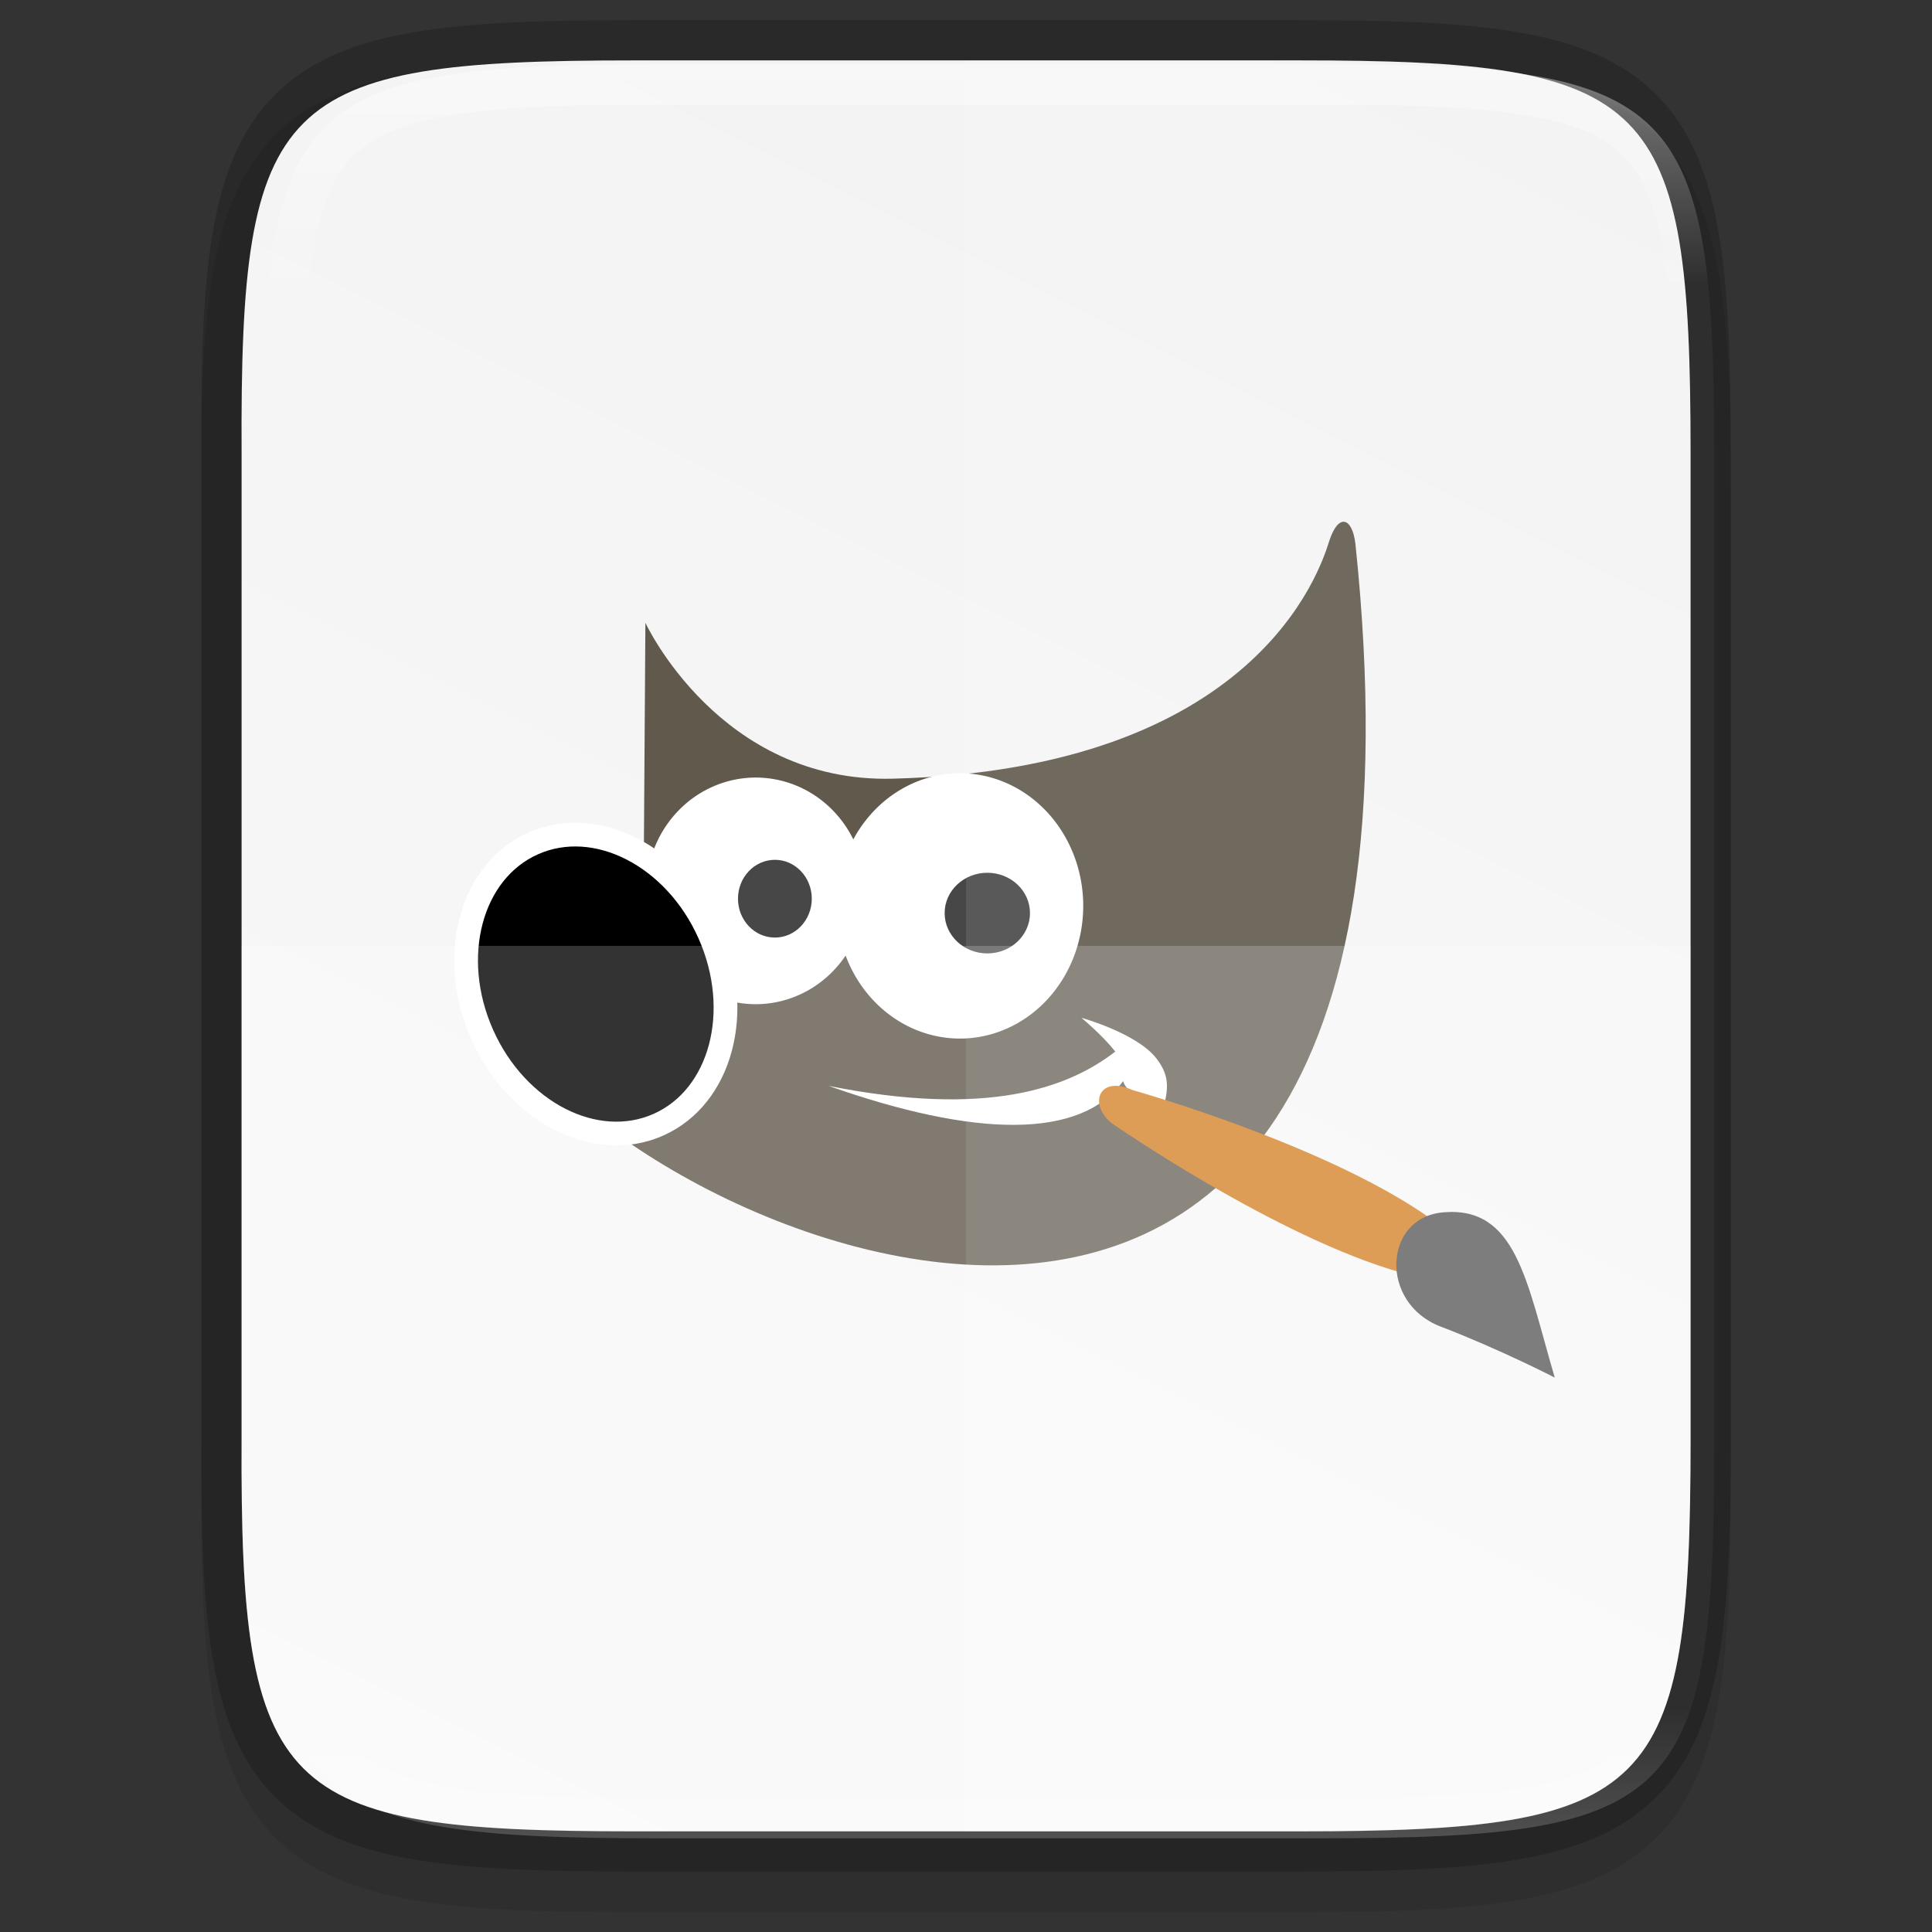 <svg height="48" viewBox="0 0 12.699 12.699" width="48" xmlns="http://www.w3.org/2000/svg" xmlns:xlink="http://www.w3.org/1999/xlink"><rect x="0" y="0" width="12.699" height="12.699" fill="#333333" stroke="none"/><linearGradient id="a" gradientUnits="userSpaceOnUse" x1="344" x2="344" y1="62" y2="106"><stop offset="0" stop-color="#fff"/><stop offset=".125" stop-color="#fff" stop-opacity=".098"/><stop offset=".925" stop-color="#fff" stop-opacity=".098"/><stop offset="1" stop-color="#fff" stop-opacity=".498"/></linearGradient><clipPath id="b"><path d="m335.731 62c-8.824 0-9.774.906-9.73 9.748v12.252 12.252c-.043 8.842.906 9.748 9.73 9.748h16.539c8.824 0 9.73-.906 9.73-9.748v-12.252-12.252c0-8.842-.906-9.748-9.73-9.748z"/></clipPath><linearGradient id="c" gradientTransform="matrix(0 -.03 .03 0 -3.04 13.625)" gradientUnits="userSpaceOnUse" x1="459.034" x2="35.31" y1="419.233" y2="207.365"><stop offset="0" stop-color="#f2f2f2"/><stop offset="1" stop-color="#f9f9f9"/></linearGradient><path d="m4.162.397c-.588 0-1.051.014-1.432.078-.381.064-.693.184-.921.412-.228.228-.349.54-.412.921-.063.381-.076.845-.073 1.435v3.24 3.242c-.003.589.01 1.053.073 1.433.063.381.184.693.412.921.228.228.54.348.921.412.381.064.844.078 1.432.078h4.376c.588 0 1.051-.014 1.431-.078.38-.064.691-.184.919-.412.228-.228.347-.539.411-.92.064-.381.078-.844.078-1.433v-3.242-3.242c0-.589-.014-1.053-.078-1.433-.064-.381-.184-.692-.411-.92-.228-.228-.538-.348-.919-.412-.38-.064-.843-.078-1.431-.078z" opacity=".1"/><path d="m4.162.397c-2.335 0-2.586.24-2.574 2.579v3.241 3.241c-.011 2.339.24 2.579 2.574 2.579h4.376c2.335 0 2.574-.24 2.574-2.579v-3.241-3.241c0-2.339-.24-2.579-2.574-2.579z" fill="none" opacity=".2" stroke="#000" stroke-width=".529"/><path d="m4.162.397c-2.335 0-2.586.24-2.574 2.579v3.241 3.241c-.011 2.339.24 2.579 2.574 2.579h4.376c2.335 0 2.574-.24 2.574-2.579v-3.241-3.241c0-2.339-.24-2.579-2.574-2.579z" fill="url(#c)"/><g enable-background="new" transform="matrix(.116 0 0 .116 2.806 -23.807)"><path d="m12.381 240.523s4.2 9.09 14.025 8.833c20.589-.542 24.2-11.815 24.716-13.442.517-1.626 1.307-1.38 1.49.123 6.715 63.976-46.602 36.526-48.495 25.63 10.589-3.253 8.169-6.973 8.169-6.973z" fill="#60594c" fill-rule="evenodd"/><path d="m113.967 74.641a26.371 28.368 0 0 0 -22.789 14.148 23.415 24.229 0 0 0 -20.859-13.223 23.415 24.229 0 0 0 -23.416 24.229 23.415 24.229 0 0 0 23.416 24.23 23.415 24.229 0 0 0 19.211-10.395 26.371 28.368 0 0 0 24.438 17.746 26.371 28.368 0 0 0 26.371-28.367 26.371 28.368 0 0 0 -26.371-28.369z" fill="#fff" transform="matrix(.265 0 0 .265 0 229.267)"/><ellipse cx="-97.563" cy="242.372" rx="7.046" ry="8.727" stroke="#fff" stroke-linecap="round" stroke-linejoin="round" stroke-width="1.346" transform="matrix(.913 -.407 .407 .913 0 0)"/><ellipse cx="19.718" cy="256.156" fill="#474747" rx="2.091" ry="2.203"/><ellipse cx="31.755" cy="256.972" fill="#474747" rx="2.418" ry="2.285"/><path d="m22.752 266.76c8.993 1.799 13.572.131 16.252-1.939-.708-.914-1.917-1.917-1.917-1.917s3.14.873 4.246 2.3c1.103 1.423.409 2.3.121 4.121-.642-1.599-1.842-2.199-2.004-2.835-2.41 3.332-8.416 3.194-16.699.269z" fill="#fff" fill-rule="evenodd"/><g transform="matrix(-.153 -.52 .52 -.153 34.731 266.258)"><path d="m-30.35 30.579 4.621 4.434c10.553-8.323 21.689-26.117 21.689-26.117 2.507-2.915-.105-4.837-2.692-3.07 0 0-16.4 13.191-23.618 24.752z" fill="#d17716" stroke="#fff" stroke-linecap="round" stroke-width="0"/><path d="m-45.341 42.77c10.444 0 18.37 1.244 19.871-6.355 1.209-6.123-7.211-9.057-11.383-3.591-4.019 5.266-8.488 9.946-8.488 9.946z" fill="#4b4b4b"/></g></g><path d="m1.588 6.217v3.242c-.011 2.339.24 2.579 2.574 2.579h4.376c2.335 0 2.574-.24 2.574-2.579v-3.242z" fill="#fff" opacity=".2"/><path d="m6.35.397v11.641h2.188c2.335 0 2.574-.24 2.574-2.579v-3.242-3.242c0-2.339-.24-2.579-2.574-2.579z" fill="#fff" opacity=".1"/><path clip-path="url(#b)" d="m335.731 62c-8.824 0-9.774.906-9.73 9.748v12.252 12.252c-.043 8.842.906 9.748 9.73 9.748h16.539c8.824 0 9.73-.906 9.73-9.748v-12.252-12.252c0-8.842-.906-9.748-9.73-9.748z" fill="none" opacity=".4" stroke="url(#a)" stroke-width="2" transform="matrix(.265 0 0 .265 -84.662 -16.007)"/></svg>